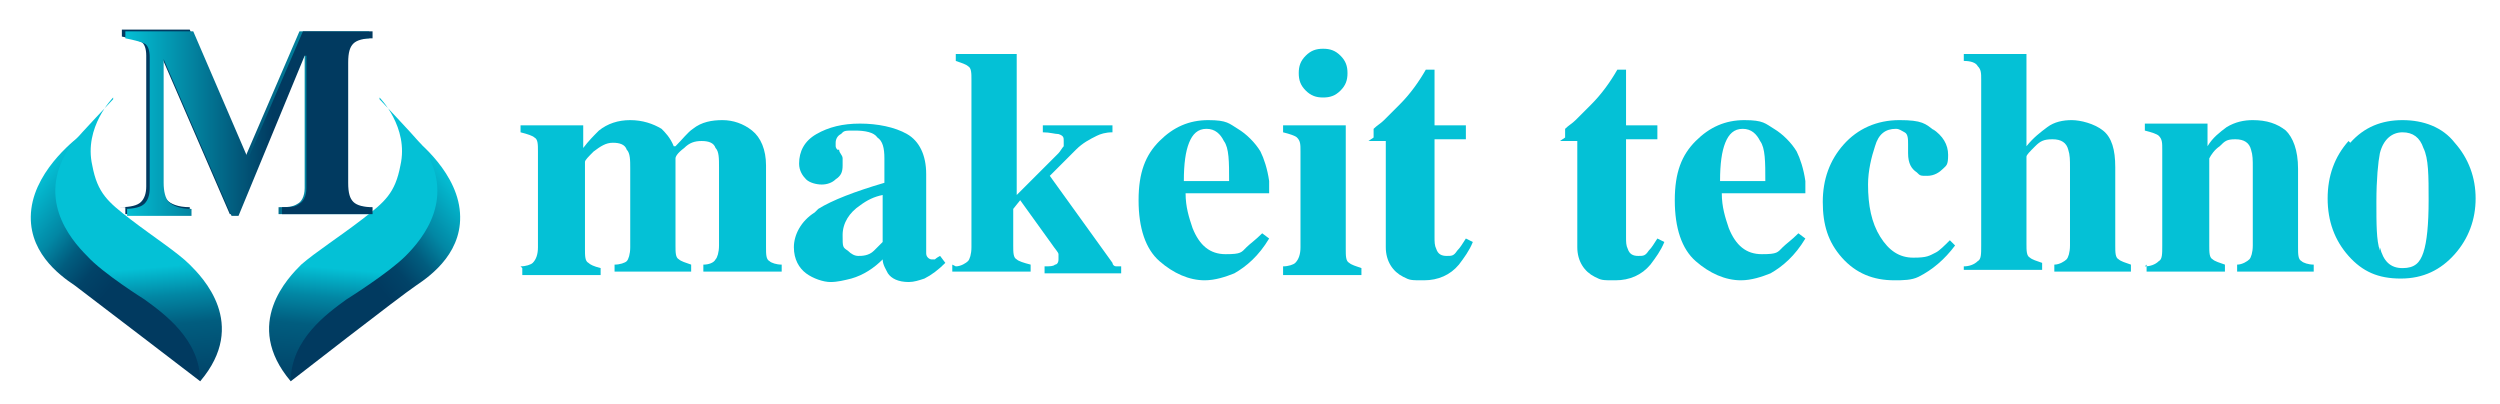 <?xml version="1.0" encoding="UTF-8"?>
<svg id="Layer_1" data-name="Layer 1" xmlns="http://www.w3.org/2000/svg" xmlns:xlink="http://www.w3.org/1999/xlink" version="1.1" viewBox="0 0 143.6 23.2">
  <defs>
    <style>
      .cls-1 {
        fill: #04c1d6;
      }

      .cls-1, .cls-2, .cls-3, .cls-4, .cls-5, .cls-6, .cls-7 {
        stroke-width: 0px;
      }

      .cls-2 {
        fill: url(#linear-gradient);
      }

      .cls-3 {
        fill: url(#linear-gradient-4);
      }

      .cls-4 {
        fill: url(#linear-gradient-2);
      }

      .cls-5 {
        fill: url(#linear-gradient-3);
      }

      .cls-6 {
        fill: url(#linear-gradient-5);
      }

      .cls-7 {
        fill: url(#linear-gradient-6);
      }
    </style>
    <linearGradient id="linear-gradient" x1="-25.4" y1="827.9" x2="-35.7" y2="817.6" gradientTransform="translate(-33.5 -807.4) rotate(-5)" gradientUnits="userSpaceOnUse">
      <stop offset=".5" stop-color="#013a60"/>
      <stop offset=".6" stop-color="#014368"/>
      <stop offset=".7" stop-color="#015d7f"/>
      <stop offset=".8" stop-color="#0287a4"/>
      <stop offset="1" stop-color="#04c1d6"/>
    </linearGradient>
    <linearGradient id="linear-gradient-2" x1="-30.4" y1="830" x2="-30.4" y2="813.3" gradientTransform="translate(-33.5 -807.4) rotate(-5)" gradientUnits="userSpaceOnUse">
      <stop offset="0" stop-color="#013a60"/>
      <stop offset="0" stop-color="#014368"/>
      <stop offset=".2" stop-color="#015d7f"/>
      <stop offset=".3" stop-color="#0287a4"/>
      <stop offset=".4" stop-color="#04c1d6"/>
    </linearGradient>
    <linearGradient id="linear-gradient-3" x1="-1058.8" y1="862.2" x2="-1069.1" y2="851.9" gradientTransform="translate(-964.7 -931.5) rotate(-175) scale(1 -1)" gradientUnits="userSpaceOnUse">
      <stop offset=".5" stop-color="#013a60"/>
      <stop offset=".6" stop-color="#014368"/>
      <stop offset=".7" stop-color="#015d7f"/>
      <stop offset=".8" stop-color="#0287a4"/>
      <stop offset="1" stop-color="#04c1d6"/>
    </linearGradient>
    <linearGradient id="linear-gradient-4" x1="-1063.8" y1="864.2" x2="-1063.8" y2="847.6" gradientTransform="translate(-964.7 -931.5) rotate(-175) scale(1 -1)" gradientUnits="userSpaceOnUse">
      <stop offset="0" stop-color="#013a60"/>
      <stop offset="0" stop-color="#014368"/>
      <stop offset=".2" stop-color="#015d7f"/>
      <stop offset=".3" stop-color="#0287a4"/>
      <stop offset=".4" stop-color="#04c1d6"/>
    </linearGradient>
    <linearGradient id="linear-gradient-5" x1="6.9" y1="827" x2="21.2" y2="827" gradientTransform="translate(0 -820)" gradientUnits="userSpaceOnUse">
      <stop offset=".4" stop-color="#013a60"/>
      <stop offset="1" stop-color="#04c1d6"/>
    </linearGradient>
    <linearGradient id="linear-gradient-6" x1="21.4" y1="827.1" x2="7.1" y2="827.1" gradientTransform="translate(0 -820)" gradientUnits="userSpaceOnUse">
      <stop offset=".4" stop-color="#013a60"/>
      <stop offset="1" stop-color="#04c1d6"/>
    </linearGradient>
  </defs>
  <g>
    <g>
      <path class="cls-2" d="M4.6,7.8s-2.5,1.8-2.8,4.2c-.3,2.4,1.6,3.8,2.5,4.4.8.6,7.2,5.5,7.2,5.5l.4-1.1-.8-2.3-3.6-3.4-3.3-4.3.4-2.9h0Z"/>
      <path class="cls-4" d="M6.5,5.6s-1.7,1.7-1.2,3.9c.3,1.6.9,2.1,2.2,3.1,1.3,1,2.7,1.9,3.4,2.6s3.4,3.4.6,6.7c0-2.4-2.1-3.9-3.2-4.7,0,0-2.4-1.5-3.3-2.5-1-1-3-3.4-.9-6.4.6-.7,2.4-2.6,2.4-2.6h0Z"/>
    </g>
    <g>
      <path class="cls-5" d="M23.6,7.8s2.5,1.8,2.8,4.2c.3,2.4-1.6,3.8-2.5,4.4-.9.6-7.2,5.5-7.2,5.5l-.5-1.1.8-2.3,3.6-3.4,3.3-4.3-.4-2.9h0Z"/>
      <path class="cls-3" d="M21.8,5.6s1.7,1.7,1.2,3.9c-.3,1.6-.9,2.1-2.2,3.1-1.3,1-2.7,1.9-3.5,2.6-.7.7-3.4,3.4-.6,6.7,0-2.4,2.1-3.9,3.2-4.7,0,0,2.4-1.5,3.4-2.5s3-3.4.9-6.4c-.6-.7-2.4-2.6-2.4-2.6h0Z"/>
    </g>
    <path class="cls-6" d="M6.9,11.9c.6,0,1-.1,1.2-.3.2-.2.3-.5.3-.9V3.2c0-.4-.1-.7-.3-.8-.2-.1-.6-.2-1.1-.3v-.4h3.9l3.1,7.3h.1l3.1-7.2h4v.4c-.5,0-.9.1-1.1.3-.2.2-.3.5-.3,1.1v6.9c0,.6.1.9.3,1.1s.6.3,1.1.3v.4h-5.2v-.4c.5,0,.8,0,1.1-.2.2-.1.4-.4.4-.9V3.1h-.1l-3.8,9.2h-.4l-3.9-9h0v7.1c0,.5.1.9.3,1.1.2.2.6.4,1.3.4v.4h-3.7v-.4h0Z"/>
    <path class="cls-7" d="M7.1,12c.6,0,1-.1,1.2-.3s.3-.5.3-.9V3.3c0-.4-.1-.7-.3-.8-.2-.1-.6-.2-1.1-.3v-.4h3.9l3.1,7.2h.1l3.1-7.2h4v.4c-.5,0-.9.1-1.1.3-.2.2-.3.5-.3,1.1v6.9c0,.6.1.9.3,1.1s.6.3,1.1.3v.4h-5.2v-.4c.5,0,.8,0,1-.2.2-.1.4-.4.4-.9V3.2h-.1l-3.8,9.2h-.4l-3.9-9h0v7.1c0,.5.1.9.3,1.1.2.2.6.4,1.3.4v.4h-3.7v-.4h0Z"/>
  </g>
  <g>
    <path class="cls-1" d="M29.9,15.3c.3,0,.6-.1.7-.2.2-.2.3-.5.3-.9v-5.5c0-.4,0-.7-.2-.8-.1-.1-.4-.2-.8-.3v-.4h3.6v1.3c.3-.4.6-.7.9-1,.5-.4,1.1-.6,1.8-.6s1.3.2,1.8.5c.2.2.5.5.7,1h.1c.4-.4.7-.8,1-1,.5-.4,1.1-.5,1.7-.5s1.2.2,1.7.6c.5.4.8,1.1.8,2v4.7c0,.4,0,.7.2.8.1.1.4.2.7.2v.4h-4.5v-.4c.3,0,.6-.1.7-.3.1-.1.2-.4.2-.8v-4.5c0-.5,0-.9-.2-1.1-.1-.3-.4-.4-.8-.4s-.7.1-1,.4c-.4.3-.5.5-.5.6v5c0,.4,0,.7.2.8.1.1.4.2.7.3v.4h-4.4v-.4c.3,0,.6-.1.7-.2.1-.1.2-.4.2-.8v-4.5c0-.5,0-.9-.2-1.1-.1-.3-.4-.4-.8-.4s-.7.2-1.1.5c-.3.3-.5.5-.5.6v5c0,.4,0,.7.2.8.1.1.3.2.7.3v.4h-4.5v-.4Z"/>
    <path class="cls-1" d="M47,12c.8-.5,2.1-1,3.8-1.5v-1.4c0-.6-.1-1-.4-1.2-.2-.3-.7-.4-1.3-.4s-.6,0-.8.2c-.2.1-.3.3-.3.5s0,.1,0,.2c0,0,0,.1.1.2h.1c0,.2.2.3.2.5,0,.1,0,.3,0,.4,0,.4-.1.6-.4.8-.2.2-.5.3-.8.3s-.7-.1-.9-.3-.4-.5-.4-.9c0-.7.3-1.3,1-1.7s1.5-.6,2.5-.6,2,.2,2.7.6c.7.4,1.1,1.2,1.1,2.3v4.5c0,.1,0,.2.1.3,0,0,.1.1.2.1s.1,0,.2,0c0,0,.1-.1.3-.2l.3.4c-.4.4-.8.7-1.2.9-.3.1-.6.2-.9.2-.6,0-1-.2-1.2-.5-.1-.2-.3-.5-.3-.8-.5.5-1.1.9-1.8,1.1-.4.1-.8.2-1.2.2s-1-.2-1.4-.5c-.4-.3-.7-.8-.7-1.5s.4-1.5,1.2-2ZM50.2,14.4c.1-.1.3-.3.5-.5v-2.7c-.5.1-.9.3-1.3.6-.6.4-1,1-1,1.7s0,.7.3.9c.2.2.4.3.6.3s.6,0,.9-.3Z"/>
    <path class="cls-1" d="M54.9,15.3c.3,0,.6-.2.7-.3.1-.1.2-.4.2-.8V4.6c0-.4,0-.7-.2-.8-.1-.1-.4-.2-.7-.3v-.4h3.5v8.1l2.4-2.4c.1-.1.2-.3.3-.4,0-.1,0-.2,0-.3,0-.2,0-.3-.3-.4-.2,0-.5-.1-.9-.1v-.4h4v.4c-.4,0-.7.1-.9.2-.4.2-.8.4-1.2.8l-1.5,1.5,3.6,5c0,.1.1.2.2.2,0,0,.2,0,.3,0v.4h-4.4v-.4c.3,0,.5,0,.6-.1.1,0,.2-.1.2-.3s0-.1,0-.3c0-.1-.2-.3-.4-.6l-1.8-2.5-.4.5v2.1c0,.4,0,.7.2.8.1.1.4.2.8.3v.4h-4.5v-.4Z"/>
    <path class="cls-1" d="M66.6,8.1c.8-.8,1.7-1.2,2.8-1.2s1.2.2,1.7.5c.5.3,1,.8,1.3,1.3.2.4.4,1,.5,1.7,0,.3,0,.6,0,.7h-4.8c0,.8.2,1.4.4,2,.4,1,1,1.5,1.9,1.5s.9-.1,1.2-.4c.2-.2.5-.4.9-.8l.4.3c-.6,1-1.3,1.6-2,2-.5.2-1.1.4-1.7.4-.9,0-1.8-.4-2.6-1.1-.8-.7-1.2-1.9-1.2-3.5s.4-2.6,1.2-3.4ZM70.6,10.4c0-1.1,0-1.9-.3-2.3-.2-.4-.5-.7-1-.7s-.8.3-1,.8c-.2.5-.3,1.2-.3,2.2h2.5Z"/>
    <path class="cls-1" d="M73.7,15.3c.3,0,.6-.1.7-.2.2-.2.3-.5.3-.9v-5.5c0-.4,0-.6-.2-.8-.1-.1-.4-.2-.8-.3v-.4h3.6v7.1c0,.4,0,.7.2.8.1.1.4.2.7.3v.4h-4.5v-.4ZM75,3.2c.3-.3.6-.4,1-.4s.7.1,1,.4c.3.3.4.6.4,1s-.1.7-.4,1c-.3.3-.6.4-1,.4s-.7-.1-1-.4c-.3-.3-.4-.6-.4-1s.1-.7.4-1Z"/>
    <path class="cls-1" d="M78.9,7.9v-.5c.2-.2.4-.3.6-.5.3-.3.6-.6.9-.9.6-.6,1.1-1.3,1.5-2h.5v3.2h1.8v.8h-1.8v5.6c0,.3,0,.5.1.7.1.3.3.4.6.4s.4,0,.6-.3c.2-.2.3-.4.5-.7l.4.2c-.2.5-.5.9-.8,1.3-.5.6-1.2.9-2,.9s-.8,0-1.2-.2c-.6-.3-1-.9-1-1.7v-6.1h-1Z"/>
    <path class="cls-1" d="M89.9,7.9v-.5c.2-.2.4-.3.6-.5.3-.3.6-.6.9-.9.6-.6,1.1-1.3,1.5-2h.5v3.2h1.8v.8h-1.8v5.6c0,.3,0,.5.1.7.1.3.3.4.6.4s.4,0,.6-.3c.2-.2.3-.4.5-.7l.4.2c-.2.5-.5.9-.8,1.3-.5.6-1.2.9-2,.9s-.8,0-1.2-.2c-.6-.3-1-.9-1-1.7v-6.1h-1Z"/>
    <path class="cls-1" d="M97.4,8.1c.8-.8,1.7-1.2,2.8-1.2s1.2.2,1.7.5c.5.3,1,.8,1.3,1.3.2.4.4,1,.5,1.7,0,.3,0,.6,0,.7h-4.8c0,.8.2,1.4.4,2,.4,1,1,1.5,1.9,1.5s.9-.1,1.2-.4c.2-.2.5-.4.9-.8l.4.3c-.6,1-1.3,1.6-2,2-.5.2-1.1.4-1.7.4-.9,0-1.8-.4-2.6-1.1-.8-.7-1.2-1.9-1.2-3.5s.4-2.6,1.2-3.4ZM101.4,10.4c0-1.1,0-1.9-.3-2.3-.2-.4-.5-.7-1-.7s-.8.3-1,.8c-.2.5-.3,1.2-.3,2.2h2.5Z"/>
    <path class="cls-1" d="M111,7.4c.6.4.9.9.9,1.5s-.1.6-.3.8c-.2.2-.5.4-.9.4s-.4,0-.6-.2c-.3-.2-.5-.5-.5-1.1s0-.1,0-.2c0-.1,0-.2,0-.3,0-.3,0-.6-.2-.7-.2-.1-.3-.2-.5-.2-.6,0-1,.3-1.2,1-.2.6-.4,1.4-.4,2.2,0,1.2.2,2.2.7,3,.5.8,1.1,1.2,1.9,1.2s.9-.1,1.3-.3c.2-.1.5-.4.8-.7l.3.3c-.6.8-1.3,1.4-2.1,1.8-.4.2-.9.2-1.4.2-1.2,0-2.2-.4-3-1.3-.8-.9-1.1-1.9-1.1-3.2s.4-2.4,1.2-3.3c.8-.9,1.9-1.4,3.2-1.4s1.5.2,2,.6Z"/>
    <path class="cls-1" d="M112.8,15.3c.3,0,.6-.1.8-.3.2-.1.2-.4.2-.9V4.6c0-.4,0-.6-.2-.8-.1-.2-.4-.3-.8-.3v-.4h3.6v5.3c.4-.5.8-.8,1.2-1.1.4-.3.9-.4,1.4-.4s1.3.2,1.8.6c.5.4.7,1.1.7,2.1v4.5c0,.4,0,.7.2.8.1.1.4.2.7.3v.4h-4.4v-.4c.3,0,.6-.2.7-.3.1-.1.2-.4.2-.8v-4.5c0-.4,0-.7-.1-1-.1-.4-.4-.6-.9-.6s-.7.1-1,.4c-.3.3-.5.5-.5.6v5c0,.4,0,.7.2.8.1.1.4.2.7.3v.4h-4.5v-.4Z"/>
    <path class="cls-1" d="M123.2,15.3c.3,0,.6-.1.8-.3.2-.1.2-.4.2-.9v-5.5c0-.4,0-.6-.2-.8-.1-.1-.4-.2-.8-.3v-.4h3.6v1.3c.3-.5.7-.8,1.1-1.1.5-.3,1-.4,1.5-.4.8,0,1.4.2,1.9.6.4.4.7,1.1.7,2.2v4.5c0,.4,0,.7.2.8.1.1.4.2.7.2v.4h-4.4v-.4c.3,0,.6-.2.7-.3.1-.1.2-.4.2-.8v-4.5c0-.4,0-.7-.1-1-.1-.4-.4-.6-.9-.6s-.6.1-.9.4c-.3.2-.5.5-.6.7v5c0,.4,0,.7.2.8.1.1.4.2.7.3v.4h-4.5v-.4Z"/>
    <path class="cls-1" d="M135,8.2c.8-.9,1.8-1.3,3-1.3s2.3.4,3,1.3c.8.9,1.2,2,1.2,3.2s-.4,2.3-1.2,3.2c-.8.9-1.8,1.4-3.1,1.4s-2.2-.4-3-1.3c-.8-.9-1.2-2-1.2-3.3s.4-2.4,1.2-3.3ZM136.7,14.2c.2.8.6,1.2,1.3,1.2s1-.3,1.2-.9c.2-.6.3-1.6.3-3s0-2.4-.3-3c-.2-.6-.6-.9-1.2-.9s-1.1.4-1.3,1.2c-.1.5-.2,1.5-.2,2.8s0,2.2.2,2.8Z"/>
  </g>
</svg>